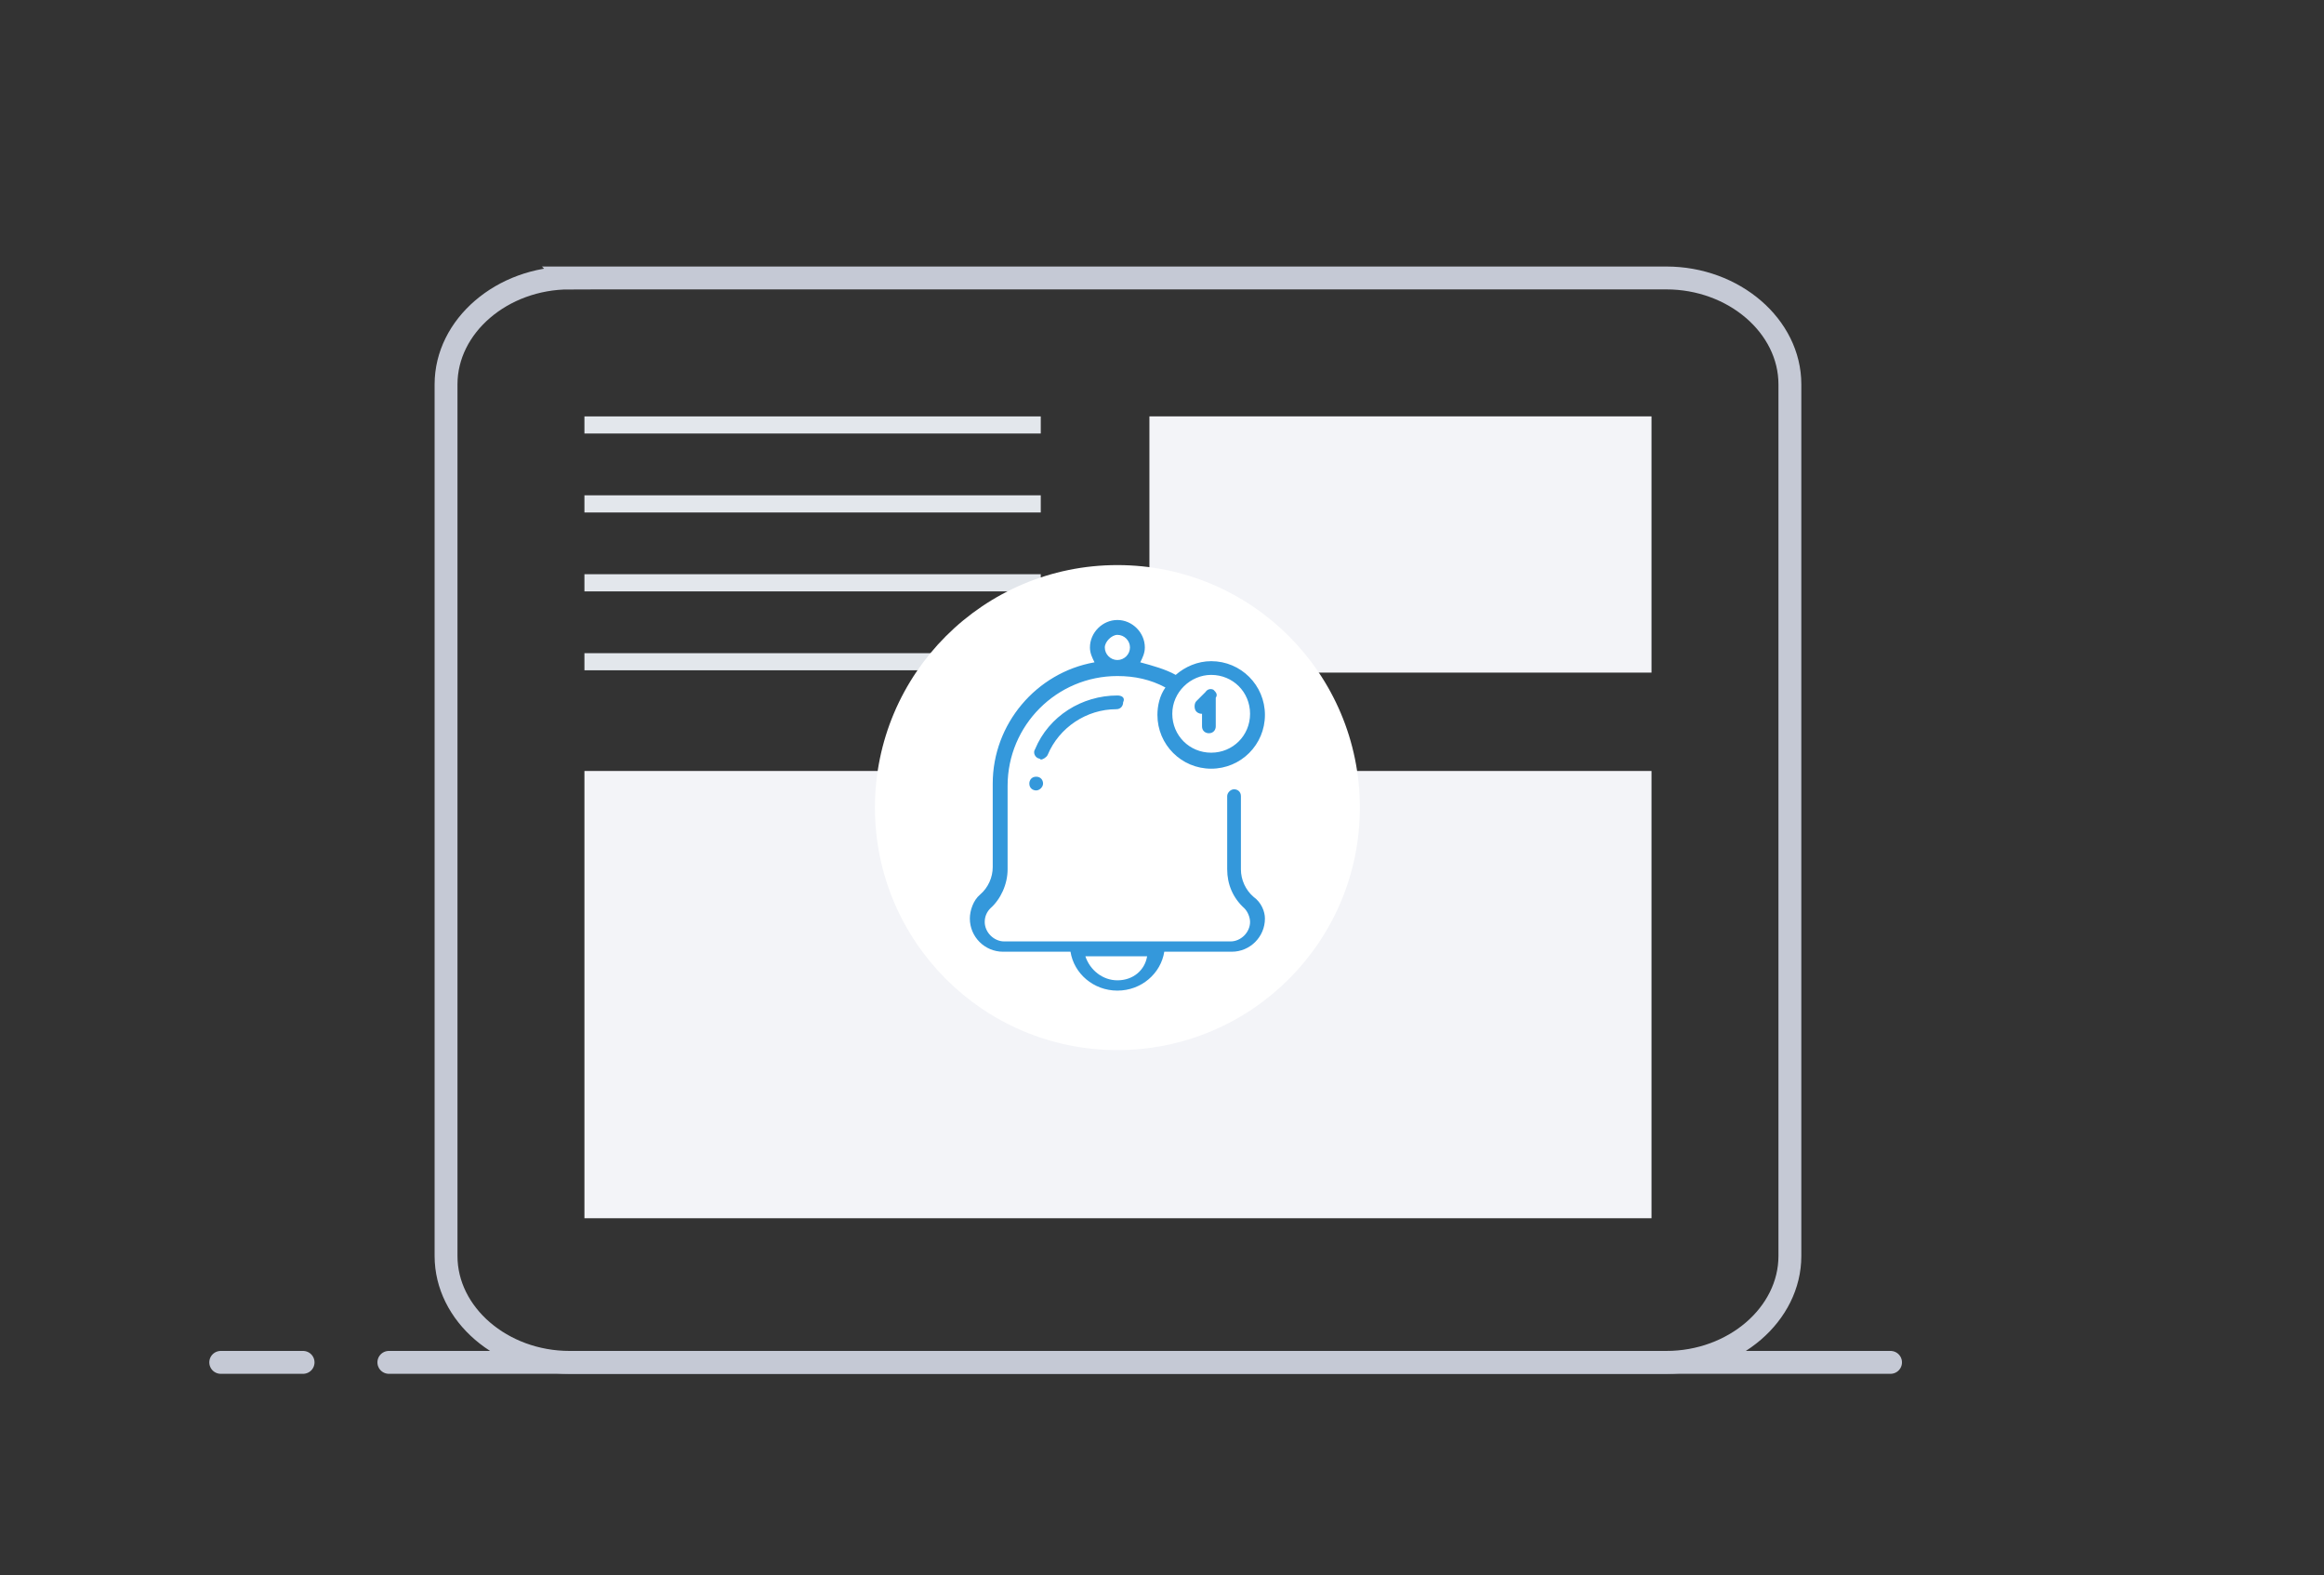 <svg xmlns="http://www.w3.org/2000/svg" id="Слой_1" viewBox="0 0 203.2 137.7">
    <rect x="0" y="0" width="203.2" height="137.7" fill="#333333" stroke="none"/>
    <style>
        .st0,.st1{fill-rule:evenodd;clip-rule:evenodd;fill:#f3f4f8}.st1{fill:#e3e7ec}.st2{stroke-linecap:round;stroke-linejoin:round}.st2,.st3{fill:none;stroke:#c5c9d5;stroke-width:2}.st4{fill-rule:evenodd;clip-rule:evenodd;fill:#fff}.st5{fill:#3498db}
    </style>
    <path d="M100.5 36.4h43.9v22.4h-43.9V36.4zM51.1 67.4h93.3v39.1H51.1V67.4z" class="st0"/>
    <path d="M51.1 36.4H91v1.5H51.1v-1.5zM51.1 43.3H91v1.5H51.1v-1.5zM51.1 50.2H91v1.5H51.1v-1.5zM51.1 57.1H91v1.5H51.1v-1.5z" class="st1"/>
    <path d="M34 119.1h131.3M19.3 119.1h7.2" class="st2"/>
    <path d="M49.8 24.3h95.9c5.9 0 10.8 4.2 10.8 9.3v76.2c0 5.1-4.9 9.3-10.8 9.3H49.8c-5.9 0-10.8-4.2-10.8-9.3V33.6c0-5.1 4.9-9.3 10.8-9.3z" class="st3"/>
    <circle cx="97.7" cy="70.6" r="21.2" class="st4"/>
    <path d="M109.6 78.4c-.7-.6-1.1-1.5-1.1-2.4v-6.4c0-.4-.3-.6-.6-.6s-.6.3-.6.6V76c0 1.3.5 2.5 1.5 3.4.3.3.5.8.5 1.2 0 .9-.8 1.7-1.7 1.7H87.8c-.9 0-1.7-.8-1.7-1.7 0-.5.2-.9.5-1.2.9-.8 1.5-2.1 1.5-3.4v-7.3c0-5.3 4.3-9.6 9.6-9.6 1.5 0 2.9.3 4.2 1-.5.7-.7 1.6-.7 2.4 0 2.6 2.1 4.7 4.7 4.7s4.7-2.1 4.7-4.7-2.1-4.7-4.7-4.7c-1.2 0-2.3.5-3.1 1.2-.9-.5-2-.8-3.1-1.1.2-.4.4-.8.4-1.3 0-1.3-1.1-2.4-2.4-2.4-1.3 0-2.4 1.1-2.4 2.4 0 .5.2.9.4 1.3-5.1.9-8.9 5.4-8.9 10.6v7.3c0 .9-.4 1.8-1.1 2.4-.6.5-.9 1.4-.9 2.1 0 1.6 1.3 2.9 2.9 2.9h5.9c.3 1.9 2 3.4 4.1 3.4s3.8-1.5 4.1-3.4h5.9c1.6 0 2.9-1.3 2.9-2.9 0-.6-.3-1.4-1-1.9zM105.9 59c1.9 0 3.4 1.5 3.4 3.4s-1.5 3.4-3.4 3.4-3.4-1.5-3.4-3.4 1.6-3.4 3.4-3.4zm-8.2-3.5c.6 0 1.1.5 1.1 1.1 0 .6-.5 1.1-1.1 1.1s-1.1-.5-1.1-1.1c0-.5.6-1.1 1.1-1.1zm0 30.2c-1.3 0-2.4-.9-2.8-2.1h5.4c-.2 1.2-1.2 2.1-2.6 2.1z" class="st5"/>
    <path d="M90.6 67.9c-.4 0-.6.3-.6.6 0 .4.3.6.6.6s.6-.3.6-.6-.2-.6-.6-.6zM97.7 60.8c-3.1 0-6 1.8-7.2 4.7-.2.3 0 .7.3.8.1 0 .2.1.2.1.2 0 .5-.2.6-.4 1-2.4 3.4-4 6-4 .4 0 .6-.3.6-.6.2-.4-.1-.6-.5-.6zM106.1 60.3c-.2-.1-.5-.1-.7.2l-.8.8c-.2.2-.2.7 0 .9.2.2.4.2.5.2v1.1c0 .4.3.6.6.6.4 0 .6-.3.6-.6V61c.2-.3 0-.5-.2-.7z" class="st5"/>
</svg>
